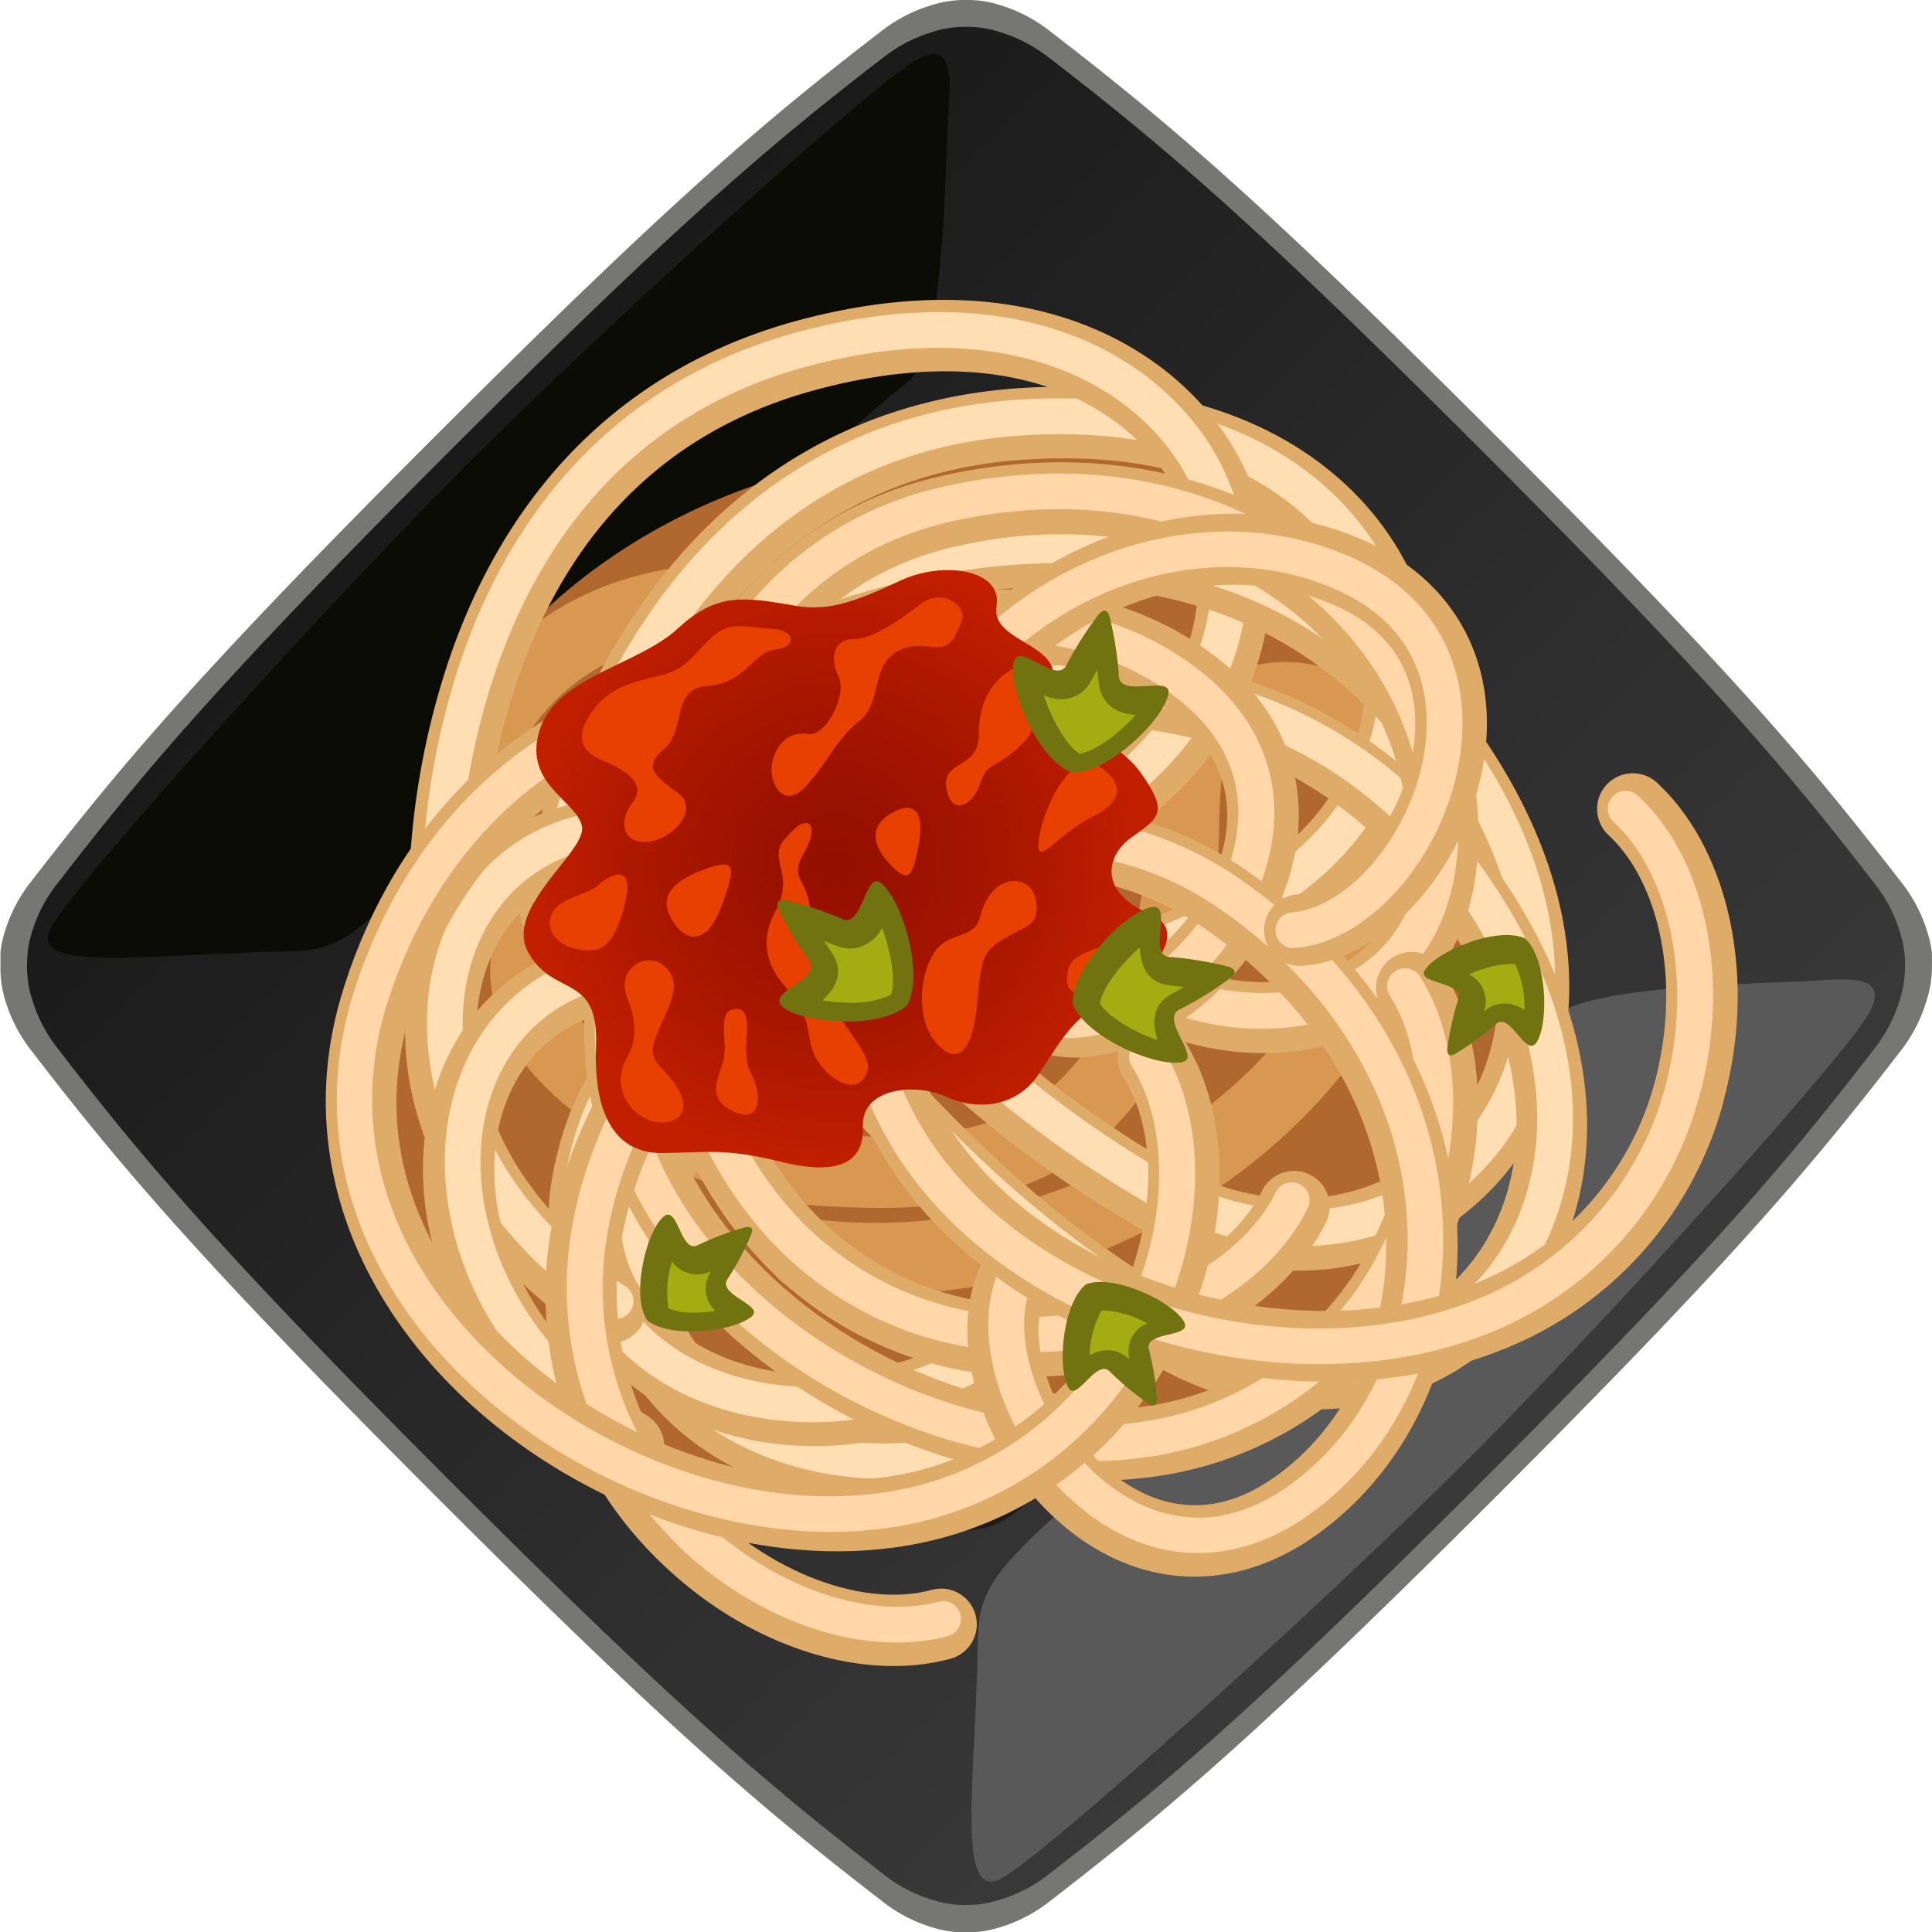 <svg xmlns="http://www.w3.org/2000/svg" xmlns:xlink="http://www.w3.org/1999/xlink" viewBox="0 0 216.56 216.56"><defs><linearGradient id="linear-gradient" x1="169.02" y1="169.02" x2="48.06" y2="48.06" gradientUnits="userSpaceOnUse"><stop offset="0" stop-color="#3a3a3a"/><stop offset="0.95" stop-color="#1b1b1b"/><stop offset="1" stop-color="#191919"/></linearGradient><radialGradient id="radial-gradient" cx="93.52" cy="96.64" r="34.47" gradientUnits="userSpaceOnUse"><stop offset="0" stop-color="#940f00"/><stop offset="0.28" stop-color="#9c1200"/><stop offset="0.72" stop-color="#b11900"/><stop offset="1" stop-color="#c21f00"/></radialGradient></defs><g id="Layer_2" data-name="Layer 2"><g id="Layer_1-2" data-name="Layer 1"><path d="M117.69,213.1c12.73-9.85,22.86-18.2,50.05-45.39,26-26,35.13-36.69,45.37-50A17,17,0,0,0,216,112a12.35,12.35,0,0,0,.55-3.48v0c0-.27,0-.54,0-.81s0-.53,0-.8a.31.31,0,0,1,0-.1,11.89,11.89,0,0,0-.41-2,16.77,16.77,0,0,0-3-5.89c-9.86-12.72-18.21-22.86-45.39-50-26-26-36.69-35.14-50-45.38A17,17,0,0,0,112,.54,11.84,11.84,0,0,0,108.69,0h-.81a11.85,11.85,0,0,0-3.29.53,17,17,0,0,0-5.72,2.9c-13.34,10.24-24,19.39-50,45.38C21.66,76,13.31,86.14,3.45,98.86a16.94,16.94,0,0,0-3,5.89,11,11,0,0,0-.4,2l0,.1c0,.27,0,.53,0,.8s0,.54,0,.81v0A12.35,12.35,0,0,0,.55,112a17,17,0,0,0,2.9,5.68c10.24,13.34,19.39,24,45.37,50C76,194.9,86.14,203.25,98.87,213.1a16.79,16.79,0,0,0,5.84,3,11.9,11.9,0,0,0,3.14.5h.86a11.9,11.9,0,0,0,3.14-.5A16.79,16.79,0,0,0,117.69,213.1Z" style="fill:#767675"/><path d="M117.43,210.19c12.37-9.58,22.23-17.7,48.66-44.13,25.26-25.26,34.15-35.67,44.11-48.64A16.53,16.53,0,0,0,213,111.9a11.75,11.75,0,0,0,.53-3.38v0c0-.26,0-.53,0-.79s0-.51-.06-.77a.38.38,0,0,0,0-.1,11.19,11.19,0,0,0-.39-2,16.25,16.25,0,0,0-2.88-5.72c-9.59-12.38-17.7-22.23-44.13-48.66C140.8,25.21,130.4,16.31,117.43,6.35a16.81,16.81,0,0,0-5.56-2.82,12,12,0,0,0-3.2-.52h-.78a12,12,0,0,0-3.2.52,16.81,16.81,0,0,0-5.56,2.82c-13,10-23.37,18.86-48.64,44.12C24.06,76.9,15.94,86.75,6.36,99.13a16.25,16.25,0,0,0-2.88,5.72,11.19,11.19,0,0,0-.39,2v.1c0,.26-.05.51-.06.77s0,.53,0,.79v0a11.75,11.75,0,0,0,.53,3.38,16.53,16.53,0,0,0,2.82,5.52c10,13,18.85,23.38,44.11,48.64,26.43,26.43,36.29,34.55,48.66,44.13a16.22,16.22,0,0,0,5.68,2.87,11.23,11.23,0,0,0,3,.48h.84a11.63,11.63,0,0,0,3-.48A16.22,16.22,0,0,0,117.43,210.19Z" style="fill:url(#linear-gradient)"/><path d="M113.78,169.58c7.45-5.77,13.37-10.65,29.27-26.55,15.2-15.19,20.55-21.45,26.54-29.25a10.14,10.14,0,0,0,1.69-3.32,7.07,7.07,0,0,0,.32-2v0c0-.15,0-.31,0-.47a3.44,3.44,0,0,0,0-.46.13.13,0,0,0,0-.06,6.88,6.88,0,0,0-.23-1.2,10.14,10.14,0,0,0-1.73-3.44C163.82,95.33,158.94,89.4,143,73.5,127.84,58.31,121.58,53,113.78,47a10,10,0,0,0-3.34-1.7,7.4,7.4,0,0,0-1.92-.31H108a7.4,7.4,0,0,0-1.92.31,10,10,0,0,0-3.34,1.7C95,53,88.72,58.31,73.52,73.5,57.62,89.4,52.74,95.33,47,102.77a10,10,0,0,0-1.74,3.44,6.88,6.88,0,0,0-.23,1.2v.06c0,.15,0,.31,0,.46s0,.32,0,.47v0a7.07,7.07,0,0,0,.32,2,10,10,0,0,0,1.7,3.32c6,7.8,11.33,14.06,26.53,29.25,15.9,15.9,21.82,20.78,29.27,26.55a9.8,9.8,0,0,0,3.41,1.72,6.73,6.73,0,0,0,1.84.29h.5a6.73,6.73,0,0,0,1.84-.29A9.8,9.8,0,0,0,113.78,169.58Z" style="fill:#1d1d18"/><path d="M173.17,114.82c-2.24,3.38-32.8,36.68-50,50.94-12.52,10.38-13.49,12.85-13.57,18.4-.24,15.35-2.54,29.28,2.74,26.35,5-2.76,35.72-30.44,52.48-47.21S206,119.18,209.24,114s-2.72-4.22-7-4C191,110.43,175.77,110.9,173.17,114.82Z" style="fill:#595959"/><path d="M101.43,43.08c-3.38,2.24-36.68,32.8-50.94,50-10.38,12.52-12.85,13.49-18.4,13.57-15.35.24-29.28,2.54-26.35-2.74C8.5,98.92,36.18,68.18,53,51.42S97.07,10.27,102.23,7s4.22,2.73,4,7C105.82,25.28,105.35,40.48,101.43,43.08Z" style="fill:#0c0c06"/><path d="M163.53,85.2s8.47,13.66,7.8,24.66c3,11.67-10,22-10,22s-2.34,11-7.67,16.67S128.33,163.86,122,163.2s-13.34,6.66-28.34,6-33.67-14-42-24S39,120.2,44,108.86A146.38,146.38,0,0,1,52.33,92.2l3-17.34S70.66,51.86,107,50.2,149.7,57.55,152,64,163.53,85.2,163.53,85.2Z" style="fill:#b1682e"/><path d="M98.44,145.09a67.24,67.24,0,0,1-9-.6,4,4,0,0,1,1-7.93c31.93,4.26,58.7-18.9,61.18-36.59,1.11-7.91-.2-13.9-3.59-16.45C146,81.93,143,81.81,140,83.18c-2.89,1.29-3.13,2.4-3.33,8.7a62.41,62.41,0,0,1-3.54,20.66c-7.73,21.62-24.13,23.66-40.68,22.65-13.39-.82-28.1-8-34.23-16.81-3.1-4.43-4-9.16-2.69-13.66C57.8,97,65.14,90.34,74.21,87.83c7.22-2,13.84-.87,18.16,3.08,1.1,1,2.21,2.12,3.28,3.19,3.75,3.74,7.64,7.63,11.24,7.38,2.54-.16,5.44-2.31,8.61-6.4,2.61-3.37,2.87-6.71.8-10.22-5-8.46-22.89-16-39.35-13.38C55.36,74.89,54.68,95.39,54.66,96.26a4,4,0,0,1-4.07,3.93,4,4,0,0,1-3.93-4c.13-9.7,6.37-29,29.05-32.56,18.48-2.93,40.23,5,47.47,17.21C127,87.17,126.47,94,121.82,100s-9.42,9.17-14.42,9.49c-7.21.46-12.63-4.94-17.41-9.71-1-1.05-2-2.05-3-3-2.21-2-6.17-2.5-10.62-1.27C71,97,64.91,101.12,63.16,107c-.63,2.14-.12,4.36,1.59,6.8,4.7,6.73,17.34,12.74,28.16,13.4,16.39,1,27-1.51,32.65-17.35a54.34,54.34,0,0,0,3.08-18.23c.21-6.33.4-12.31,8.05-15.74,5.8-2.6,11.71-2.15,16.22,1.24,3.41,2.56,8.8,9.07,6.71,24C157,120,131.85,145.09,98.44,145.09Z" style="fill:#d99852"/><path d="M99.46,168.47c-9.35,0-18-3.05-24.3-9-7.77-7.31-10.21-17.35-6.52-26.85,6.42-16.49,17.69-18.75,32-21.6,9.88-2,22.16-4.44,37.28-12.12,11.49-5.83,17.23-17,14.29-27.85-2.82-10.36-14-20.95-37-19.55-17.29,1-30.74,9.81-40,26.05a80.09,80.09,0,0,0-9,25,4,4,0,0,1-7.92-1.13,87,87,0,0,1,9.81-27.63c10.52-18.62,26.63-29.1,46.59-30.31C142.5,41.83,156.42,56.17,159.9,69c4,14.58-3.43,29.48-18.39,37.08-16.09,8.17-29,10.75-39.33,12.82C88,121.69,80.92,123.12,76.1,135.53c-2.47,6.34-.77,13.11,4.54,18.12,6.39,6,19.62,10.38,35.86,2.9a4,4,0,1,1,3.35,7.27A49,49,0,0,1,99.46,168.47Z" style="fill:#dfab69"/><path d="M99.31,165.77c-10.12,0-18.24-3.86-23.14-8.48-7.16-6.74-9.41-16-6-24.67,6-15.47,16.29-17.53,30.5-20.37,10-2,22.43-4.49,37.79-12.29,12.35-6.27,18.51-18.39,15.31-30.16-2.88-10.62-14.82-22.49-39-21C71.51,51.39,64,101.06,63.91,101.56a2,2,0,0,1-4-.56,84.68,84.68,0,0,1,9.57-26.92c10.16-18,25.71-28.13,45-29.3,26.59-1.62,39.84,11.91,43.12,24,3.71,13.65-3.27,27.62-17.36,34.78-15.85,8-28.58,10.59-38.81,12.64-13.93,2.79-22.34,4.47-27.56,17.9-2.77,7.13-.89,14.72,5,20.31,6.84,6.43,20.91,11.15,38.06,3.26a2,2,0,1,1,1.68,3.63A46.17,46.17,0,0,1,99.31,165.77Z" style="fill:#ffdeb3"/><path d="M99,161.33c-9.17,1.79-18.23.44-25.57-4.19-9-5.69-13.35-15.07-11.54-25.1,3.14-17.42,13.77-21.79,27.24-27.33,9.31-3.83,20.9-8.6,34.27-19,10.16-7.92,13.65-20,8.69-30.07-4.75-9.63-17.78-17.88-40-12.11C75.31,47.84,63.79,59,57.83,76.72a80.25,80.25,0,0,0-4,26.29,4,4,0,0,1-8,.41,86.86,86.86,0,0,1,4.34-29c6.75-20.28,20.56-33.66,39.92-38.67,26.93-7,43.34,4.44,49.2,16.33C146,65.63,141.57,81.68,128.34,92c-14.23,11.1-26.38,16.1-36.15,20.12-13.34,5.49-20,8.25-22.41,21.35-1.2,6.7,1.76,13,7.94,16.92,7.42,4.67,21.24,6.43,35.75-4a4,4,0,0,1,4.67,6.49A49,49,0,0,1,99,161.33Z" style="fill:#dfab69"/><path d="M98.36,158.7c-9.93,1.94-18.64-.3-24.34-3.89C65.7,149.56,61.73,141,63.38,131.75c2.94-16.34,12.63-20.32,26-25.84,9.43-3.87,21.16-8.7,34.74-19.29,10.93-8.53,14.64-21.6,9.25-32.54-4.86-9.87-18.85-19.23-42.32-13.16-41.91,10.84-39.79,61-39.76,61.54a2,2,0,0,1-4,.21,84.61,84.61,0,0,1,4.24-28.26C58.09,54.8,71.41,41.88,90.08,37.05c25.78-6.69,41.38,4.05,46.91,15.26,6.25,12.69,2.08,27.74-10.38,37.46-14,10.94-26,15.88-35.67,19.84C77.8,115,69.87,118.28,67.32,132.46c-1.36,7.53,2,14.62,8.83,19,7.95,5,22.67,7,38-4.08a2,2,0,1,1,2.34,3.24A46.06,46.06,0,0,1,98.36,158.7Z" style="fill:#ffdeb3"/><path d="M51.43,135.17c-5-7.88-7.1-16.79-5.48-25.32,2-10.49,9.13-17.95,19.12-19.94,17.36-3.47,25.32,4.82,35.41,15.32,7,7.26,15.67,16.3,30.27,24.91,11.09,6.55,23.62,5.36,31.16-2.94,7.23-8,10.12-23.1-3.4-41.68-10.18-14-24.81-20.64-43.47-19.69a80.45,80.45,0,0,0-25.93,5.9,4,4,0,0,1-3.31-7.28,86.69,86.69,0,0,1,28.57-6.6c21.35-1.15,38.85,6.79,50.61,23,16.36,22.51,11.77,42,2.85,51.77-10.16,11.18-26.7,13-41.14,4.45-15.55-9.17-24.66-18.64-32-26.25-10-10.41-15-15.63-28.09-13-6.67,1.33-11.47,6.4-12.82,13.58-1.64,8.62,1.79,22.12,16.84,31.79a4,4,0,0,1-4.33,6.73A49,49,0,0,1,51.43,135.17Z" style="fill:#dfab69"/><path d="M53.62,133.59c-5.44-8.52-6.54-17.45-5.29-24.07C50.16,99.86,56.72,93,65.88,91.17c16.28-3.25,23.53,4.3,33.58,14.75,7.06,7.35,15.85,16.49,30.69,25.25,11.93,7,25.46,5.7,33.66-3.33,7.4-8.14,11-24.58-3.26-44.2C135.09,48.62,89.17,69,88.71,69.21a2,2,0,0,1-1.66-3.64,84.62,84.62,0,0,1,27.84-6.42c20.65-1.11,37.55,6.54,48.89,22.14,15.67,21.54,11.4,40,3,49.24-9.51,10.47-25,12.11-38.65,4.08-15.31-9-24.31-18.4-31.54-25.92-9.85-10.24-15.79-16.42-29.92-13.6-7.5,1.5-12.89,7.17-14.4,15.17C50.51,119.5,54.1,133.9,70,144.11a2,2,0,1,1-2.16,3.36A46.21,46.21,0,0,1,53.62,133.59Z" style="fill:#ffdeb3"/><path d="M53.43,150.67c-5-7.88-7.1-16.79-5.48-25.32,2-10.49,9.13-17.95,19.12-19.94,17.36-3.47,25.32,4.82,35.41,15.32,7,7.26,15.67,16.3,30.27,24.91,11.09,6.55,23.62,5.36,31.16-2.94,7.23-7.95,10.12-23.1-3.4-41.68C150.33,87,135.7,80.38,117,81.33a80.45,80.45,0,0,0-25.93,5.9A4,4,0,0,1,87.8,80a86.69,86.69,0,0,1,28.57-6.6c21.35-1.15,38.85,6.79,50.61,23,16.36,22.51,11.77,42,2.85,51.77-10.16,11.18-26.7,13-41.14,4.45-15.55-9.17-24.66-18.64-32-26.25-10-10.41-15-15.63-28.09-13-6.67,1.33-11.47,6.4-12.82,13.58-1.64,8.62,1.79,22.12,16.84,31.79a4,4,0,0,1-4.33,6.73A49,49,0,0,1,53.43,150.67Z" style="fill:#dfab69"/><path d="M55.62,149.09c-5.44-8.52-6.54-17.45-5.29-24.07,1.83-9.66,8.39-16.52,17.55-18.35,16.28-3.25,23.53,4.3,33.58,14.75,7.06,7.35,15.85,16.49,30.69,25.25,11.93,7,25.46,5.7,33.66-3.33,7.4-8.14,11-24.58-3.26-44.2-25.46-35-71.38-14.64-71.84-14.43a2,2,0,0,1-1.66-3.64,84.62,84.62,0,0,1,27.84-6.42c20.65-1.11,37.55,6.54,48.89,22.14,15.67,21.54,11.4,40,3,49.24-9.51,10.47-25,12.11-38.65,4.08-15.31-9-24.31-18.4-31.54-25.92-9.85-10.24-15.79-16.42-29.92-13.6-7.5,1.5-12.89,7.17-14.4,15.17C52.51,135,56.1,149.4,72,159.61A2,2,0,1,1,69.82,163,46.21,46.21,0,0,1,55.62,149.09Z" style="fill:#ffdeb3"/><path d="M115.65,154.31a41.36,41.36,0,0,1-33.33-16.52c-11.16-14.57-14.37-37.59-7.8-56,5.32-14.88,16.17-24.95,30.56-28.33C122.82,49.3,139.93,53.15,152,64c10,9,15,21.64,13.44,33.83-1.42,11.15-9,18.62-20.19,20-11.86,1.44-24.19-4.42-27.51-13a4,4,0,1,1,7.47-2.87c2,5.14,11.07,8.94,19.08,8,4.38-.53,11.93-2.93,13.22-13.05,1.22-9.59-2.84-19.63-10.87-26.86-10.11-9.12-24.6-12.3-39.75-8.74C92,64.77,85.15,75.83,82.06,84.49c-5.71,16-3,35.9,6.61,48.44a33.68,33.68,0,0,0,30.53,13.21c10-.95,18.94-6,22.22-12.57a4,4,0,1,1,7.15,3.58C144,146.23,132.81,152.88,120,154.1,118.51,154.24,117.07,154.31,115.65,154.31Z" style="fill:#dfab69"/><path d="M115.41,151.56a39.4,39.4,0,0,1-31.75-15.73c-10.77-14.07-13.86-36.31-7.51-54.1,5.08-14.23,15.43-23.84,29.14-27.07,17.09-4,33.54-.33,45.14,10.12,9.49,8.55,14.27,20.54,12.8,32.08-1.32,10.34-8,17-18.45,18.25-11,1.33-22.39-4-25.4-11.78a2,2,0,0,1,3.73-1.44c2.31,6,12.22,10.32,21.19,9.25,5-.6,13.5-3.32,15-14.78,1.31-10.24-3-20.94-11.51-28.61C137.14,58.19,122,54.84,106.2,58.56c-12.34,2.9-21.67,11.61-26.28,24.51C74,99.66,76.84,120.35,86.83,133.4a35.65,35.65,0,0,0,32.31,14c10.67-1,20.24-6.51,23.82-13.66a2,2,0,1,1,3.57,1.79c-4.23,8.47-14.83,14.69-27,15.85A40.67,40.67,0,0,1,115.41,151.56Z" style="fill:#ffd7a8"/><path d="M159.4,145.56a41.34,41.34,0,0,1-31.3,20.11c-18.23,2.09-39.63-7-52-22.07-10-12.21-13.1-26.69-8.61-40.78C73,85.46,85.08,72.76,100.63,68c12.84-3.95,26.27-1.76,35.93,5.84,8.84,7,11.37,17.26,6.76,27.59-4.85,10.9-16.22,18.48-25.32,16.89a4,4,0,0,1,1.37-7.88c5.43.95,13.37-4.9,16.65-12.27,1.8-4,3.61-11.74-4.4-18-7.6-6-18.31-7.65-28.64-4.48-13,4-23.18,14.79-27.91,29.62-4.66,14.63,1.33,26.16,7.17,33.26,10.78,13.11,29.26,21,45,19.21a33.67,33.67,0,0,0,27-19.41c4.32-9.07,4.58-19.32.63-25.51a4,4,0,0,1,6.75-4.3c5.45,8.55,5.39,21.61-.15,33.25Q160.5,143.73,159.4,145.56Z" style="fill:#dfab69"/><path d="M156.91,144.35a39.38,39.38,0,0,1-29.81,19.16c-17.6,2-38.27-6.76-50.27-21.35-9.59-11.67-12.52-25.49-8.25-38.9,5.34-16.73,17-28.95,31.87-33.53,12.21-3.75,25-1.7,34.11,5.5,8.19,6.44,10.43,15.63,6.17,25.2-4.51,10.11-14.9,17.18-23.16,15.74a2,2,0,0,1,.69-3.94c6.34,1.1,15.13-5.18,18.81-13.43,2-4.56,4.1-13.28-5-20.43-8.11-6.38-19.5-8.18-30.46-4.82C88,77.74,77.32,89,72.39,104.47c-3.84,12.08-1.17,24.56,7.53,35.15,11.19,13.6,30.4,21.79,46.73,19.92A35.64,35.64,0,0,0,155.25,139c4.6-9.67,4.81-20.7.51-27.45a2,2,0,0,1,3.37-2.15c5.09,8,5,20.28-.27,31.32Q158,142.61,156.91,144.35Z" style="fill:#ffd7a8"/><path d="M71.81,172.8a41.38,41.38,0,0,1-9.87-35.86c3.44-18,18.49-35.76,36.58-43.11,14.65-5.94,29.38-4.54,41.49,3.94,14.92,10.45,23.44,25.78,23.37,42.06-.07,13.42-6.15,25.59-16.29,32.55-9.27,6.37-19.87,5.71-28.35-1.77-9-7.89-12.81-21-8.58-29.2a4,4,0,1,1,7.11,3.66c-2.51,4.89.7,14.21,6.76,19.54,3.31,2.92,10.12,6.95,18.53,1.18,8-5.48,12.76-15.2,12.82-26,.06-13.62-7.22-26.54-20-35.47-12.57-8.81-25.37-6.53-33.89-3.07-15.72,6.38-28.77,21.67-31.73,37.18A33.71,33.71,0,0,0,80.27,170c7.38,6.83,17.09,10.13,24.17,8.21a4,4,0,1,1,2.1,7.72c-9.79,2.66-22.24-1.29-31.7-10.06Q73.23,174.4,71.81,172.8Z" style="fill:#dfab69"/><path d="M73.71,170.79a39.39,39.39,0,0,1-9.41-34.17c3.32-17.4,17.86-34.51,35.37-41.62,14-5.68,28.05-4.36,39.59,3.72,14.38,10.08,22.58,24.8,22.51,40.41-.06,12.77-5.83,24.33-15.42,30.92-8.59,5.9-18,5.3-25.89-1.62-8.31-7.32-12-19.34-8.13-26.79a2,2,0,1,1,3.56,1.82c-3,5.73.43,16,7.21,22,3.75,3.31,11.46,7.87,21,1.33,8.51-5.84,13.62-16.18,13.68-27.64.06-14.27-7.52-27.81-20.81-37.11-10.38-7.28-23.09-8.45-35.79-3.29-16.31,6.62-29.86,22.52-32.94,38.66a35.6,35.6,0,0,0,11.08,33.42c7.86,7.28,18.33,10.77,26.05,8.67a2,2,0,0,1,1,3.86c-9.15,2.48-20.85-1.28-29.82-9.59Q75.06,172.31,73.71,170.79Z" style="fill:#ffd7a8"/><path d="M130.43,153.48a41.37,41.37,0,0,1-31.29,20.11c-18.24,2.09-39.64-7-52-22.08-10-12.21-13.1-26.69-8.61-40.77C44,93.38,56.12,80.68,71.67,75.9,84.51,72,97.94,74.14,107.6,81.74c8.84,7,11.37,17.27,6.76,27.59-4.86,10.91-16.22,18.48-25.32,16.9a4,4,0,0,1,1.37-7.88c5.43.94,13.37-4.91,16.65-12.28,1.79-4,3.61-11.73-4.41-18-7.59-6-18.3-7.65-28.63-4.48-13,4-23.19,14.79-27.91,29.62-4.66,14.62,1.32,26.16,7.17,33.26,10.77,13.11,29.26,21,45,19.21a33.69,33.69,0,0,0,27-19.41c4.32-9.07,4.58-19.33.63-25.51a4,4,0,1,1,6.75-4.3c5.45,8.55,5.39,21.61-.16,33.25A40.72,40.72,0,0,1,130.43,153.48Z" style="fill:#dfab69"/><path d="M128,152.27a39.38,39.38,0,0,1-29.81,19.16c-17.6,2-38.27-6.77-50.27-21.36-9.59-11.66-12.52-25.48-8.25-38.89,5.33-16.74,17-29,31.87-33.54,12.21-3.75,25-1.69,34.1,5.5,8.19,6.45,10.44,15.63,6.17,25.21-4.5,10.11-14.89,17.17-23.15,15.74a2,2,0,1,1,.69-3.94c6.34,1.1,15.13-5.18,18.81-13.43,2-4.56,4.09-13.29-5-20.43C95,79.91,83.62,78.1,72.66,81.47,59,85.66,48.35,96.93,43.43,112.39,39.58,124.47,42.26,137,51,147.53c11.18,13.6,30.4,21.8,46.73,19.93a35.61,35.61,0,0,0,28.59-20.54c4.61-9.67,4.82-20.7.52-27.45a2,2,0,0,1,3.37-2.15c5.09,8,5,20.28-.27,31.32Q129,150.51,128,152.27Z" style="fill:#ffd7a8"/><path d="M193,124.17a41.37,41.37,0,0,1-25.21,27.35c-17.13,6.61-40.12,3.22-55.93-8.26C99,134,92.42,120.74,93.22,106c1-18.19,9.48-33.53,23.33-42.07,11.43-7,25-8.32,36.25-3.4,10.3,4.5,15.34,13.85,13.49,25-2,11.78-11,22-20.25,22.73a4,4,0,0,1-.66-8c5.49-.46,11.7-8.12,13-16.07.72-4.36.54-12.27-8.81-16.36C140.73,64,130,65,120.75,70.71c-11.58,7.15-18.71,20.16-19.55,35.7-.82,15.32,7.88,25,15.32,30.38,13.73,10,33.61,13,48.34,7.26a33.66,33.66,0,0,0,21.26-25.59c1.9-9.87-.44-19.85-5.82-24.85a4,4,0,0,1,5.45-5.86c7.43,6.91,10.66,19.56,8.23,32.22C193.7,121.4,193.36,122.81,193,124.17Z" style="fill:#dfab69"/><path d="M190.26,123.63a39.41,39.41,0,0,1-24,26.05c-16.52,6.38-38.74,3.09-54-8-12.23-8.87-18.54-21.5-17.79-35.56,1-17.53,9.11-32.28,22.39-40.48,10.88-6.7,23.73-7.92,34.4-3.27,9.54,4.18,14,12.5,12.32,22.84-1.82,10.92-10.09,20.38-18.44,21.06a2,2,0,1,1-.33-4c6.41-.53,13.34-8.82,14.82-17.74.82-4.93.61-13.88-10-18.51-9.46-4.13-20.93-3-30.69,3-12.15,7.49-19.63,21.08-20.49,37.29-.69,12.66,5,24.06,16.13,32.11,14.26,10.34,34.91,13.43,50.24,7.51a35.64,35.64,0,0,0,22.51-27.08c2-10.52-.56-21.25-6.42-26.69a2,2,0,1,1,2.72-2.93c6.94,6.44,9.93,18.37,7.62,30.37C191,121,190.64,122.32,190.26,123.63Z" style="fill:#ffd7a8"/><path d="M89.26,67.92c-5.83-1-8.85-1.58-13.28,2.53S62.39,75.82,60.49,81.83s4.11,7.9,4.74,10.75-8.85,9.17-6,14.22,7.9,2.22,7.58,10.44,2.53,12,7.27,12,7-.63,13.28.95,9.54.38,9.36-3.92,5.81-4.94,9.29-3.35,7.91,1.26,10.43-2.53,3.8-6.33,7.59-8.22,10.12-7.59,4.74-9.8-5.05-6.32-1.89-8.54,4.11-2.84.94-7.27-10.74-5.69-9.8-10.11-7-4.43-6.32-8.54-6-5.06-10.75-2.84S93.05,68.55,89.26,67.92Z" style="fill:url(#radial-gradient)"/><path d="M67.4,85.18c2.91,1.16,5.09,2.76,3.49,4.8s-1.16,4.65,1.75,4.36S78.31,90.7,76.13,89,71.77,86.2,74.39,84s.72-6.83,4.94-7.12,5.09-3.78,7.56-4.07,2.33-2.19-.43-2.33-4.51-.87-6.4.73c-2.21,1.86-2.91,3.78-6,4.5S68.57,77,66.68,79.36,64.49,84,67.4,85.18Zm-.29,14c-1.84,1.52-5.25,1.42-5.46,4.12s3.86,3.73,5.61,3,2.62-4.07,3-6.1S69.59,97.1,67.11,99.14Zm12.37-1.89c-2.39.75-5.68,2.32-4.51,5.09s3.92,4.36,5.81-.58S82.24,96.38,79.48,97.25Zm-5.82,18.61c1.45-3.49,2.9-5.67.87-7.56s-5.53.29-4.22,3.49c.54,1.33,1.46,4.07,0,6.69a4.77,4.77,0,0,0,1.75,6.69c2.33,1.45,5.82.29,4.07-2.91S72.2,119.35,73.66,115.86ZM86.6,85.32c-.58,2.33,1.17,5.53,3.64,2.91s3.49-5.38,6.1-7.42,1.17-6.54,4.66-8,5.09,1.89,6.83-3.35c.51-1.52-2.18-3.63-4.65-1.74s-5.38,3.92-7.56,3.92S93,73.83,94,75.87s-1.46,6.69-3.35,6.4S87.18,83,86.6,85.32Zm4.22,18.33c.29-5.38-2.62-4.66-.73-8s.44-4.22-1.16-2.62-1.89,2-1.46,4.07a6.24,6.24,0,0,1-.58,5.09c-1.2,2.24-1.74,5.38,1.31,8.58s2,5.82,3.35,8,4.07,3.78,5.23,2.18.29-2.76-2.18-6.25S90.53,109,90.82,103.65Zm-8.29,9.45c-2.33,0-.87,3.64-1.46,5.82-.52,2-2,4.21,1.17,5.67s3.2-2,1.89-4.36S84.86,113.1,82.53,113.1Zm23.56-24.72c.58,3.2,3,1.89,3.78-.58s2-1.75,4.51-4.22.47-2,.87-5c.44-3.2-.44-4.51-2.18-3.34s-3.35,3.2-3.35,7.12S105.51,85.18,106.09,88.38Zm-6.4,2.91c-2.52,1.59-1.6,3.92.29,5.81s2.33,1.17,3-2.47S102.45,89.54,99.69,91.29Zm10.18,11.48c-.71,2.83-3.93,1.31-5.53,4.66s-1.31,7.71,1,9.89,3.78,0,4.22-5.09.73-5.67,3.2-7.13,3.78-1.31,3.34-4.22S111.18,97.54,109.87,102.77Zm14.28-16.15c-4-4-7.45,4.67-7.74,7.72s2.19-.87,6-2.76S125.4,87.83,124.15,86.62ZM123.68,106c-2.35,1-4.07,1.17-4.07,3.78s2.77,1.17,4.37-.58S128.05,104.23,123.68,106Z" style="fill:#e84000"/><path d="M120.2,86.59c4.18.07,10.43-6.16,10.78-8.9.26-2-5.3.52-5.56-1.83a38.55,38.55,0,0,0-1.06-6.78c-.23-.75-.64-.82-1.19-.24a38.64,38.64,0,0,0-3.67,5.79c-1.17,2.05-5.17-2.63-5.83-.54-.83,2.62,2.48,10.86,6.35,12.46A.48.48,0,0,0,120.2,86.59ZM98.65,98.92c-1.63-1.11-2,5-4.16,4.13A36.9,36.9,0,0,0,88,100.91c-.77-.13-1,.19-.76.94a37.78,37.78,0,0,0,3.5,5.9c1.29,2-4.7,3.42-3.13,5,2,1.93,10.8,2.72,14,0,0,0,.13-.13.12-.14C103.64,108.87,100.93,100.48,98.65,98.92Zm39.13,9.46a38.54,38.54,0,0,0-6.77-1.12c-2.34-.29.41-5.8-1.77-5.59-2.74.27-9,6.52-9,10.7a.53.53,0,0,0,0,.18c1.56,3.88,9.73,7.22,12.4,6.47,1.89-.52-2.55-4.68-.49-5.83a38.28,38.28,0,0,0,5.83-3.62C138.61,109.06,138.52,108.66,137.78,108.38ZM171,105.24a.51.51,0,0,0-.13-.09c-3.26-1.34-10.08,1.62-11.2,3.67-.8,1.45,4.32,1.22,3.81,3.14a32,32,0,0,0-1.26,5.64c0,.66.25.84.85.56a32.67,32.67,0,0,0,4.67-3.42c1.55-1.24,3.25,3.66,4.4,2.22C173.59,115.16,173.52,107.68,171,105.24ZM121.8,143.93s-.14.07-.13.08c-2.68,2.29-3.16,9.71-1.85,11.63.93,1.38,3.06-3.28,4.53-1.95a32,32,0,0,0,4.45,3.69c.56.35.86.17.88-.5a31.24,31.24,0,0,0-.91-5.71c-.4-1.95,4.74-1.22,4-2.91C131.81,146.14,125.14,142.79,121.8,143.93Zm-40.29-.5a31.32,31.32,0,0,0,2.71-5.11c.22-.62,0-.88-.67-.76a32.43,32.43,0,0,0-5.41,2.05c-1.82.79-2.16-4.39-3.66-3.31-1.88,1.36-3.8,8.58-2,11.61,0,0,.1.12.1.12,2.79,2.15,10.15,1.11,11.77-.56C85.5,146.28,80.5,145.14,81.51,143.43Z" style="fill:#70730f"/><path d="M123.46,146.92a10.92,10.92,0,0,0-1.32,5,4,4,0,0,1,2-.57,3.5,3.5,0,0,1,2.36.93l.09.08,0-.11a3.35,3.35,0,0,1,2-3.91,11.61,11.61,0,0,0-4.84-1.46Zm3.83-66.78c-3.48-.23-4-2.65-4.12-3.42,0-.31-.07-.66-.11-1q0-.3-.06-.63l-.32.56q-.27.49-.51.9A3.62,3.62,0,0,1,119,78.37a5.37,5.37,0,0,1-2-.42c.77,2.36,2.39,5.51,4,6.53C122.94,84.19,125.64,82,127.29,80.14Zm42.53,27.91c-.15,0-.33,0-.56,0a12.18,12.18,0,0,0-4.58,1.18,3.38,3.38,0,0,1,1.71,4l0,.11a.27.27,0,0,1,.08-.07,3.45,3.45,0,0,1,2.19-.79,3.76,3.76,0,0,1,2.21.74A11.08,11.08,0,0,0,169.82,108.05Zm-74.54-1.72h0a3.68,3.68,0,0,1-1.33-.25l-1-.37-.59-.23.36.53.57.87c1.47,2.24.17,4.09-1.1,5.25a17.22,17.22,0,0,0,3,.26,10,10,0,0,0,4.68-.89c.6-1.8-.13-5.2-1-7.52A4.13,4.13,0,0,1,95.28,106.33ZM79.61,142.65l.06-.09-.1,0a3.54,3.54,0,0,1-1.41.3h0a3.55,3.55,0,0,1-2.84-1.44,11.23,11.23,0,0,0-.38,5.25,7.67,7.67,0,0,0,2.92.46,14,14,0,0,0,2.34-.2A3.38,3.38,0,0,1,79.61,142.65Zm51.46-32.2c-2.66-.33-3.24-2.52-3.31-4.24-1.89,1.63-4.17,4.37-4.47,6.29.95,1.51,3.95,3.26,6.46,4.08-.55-1.64-.76-3.85,1.52-5.13.27-.16.58-.33.92-.51l.55-.31-.64-.07Z" style="fill:#a3ad12"/></g></g></svg>